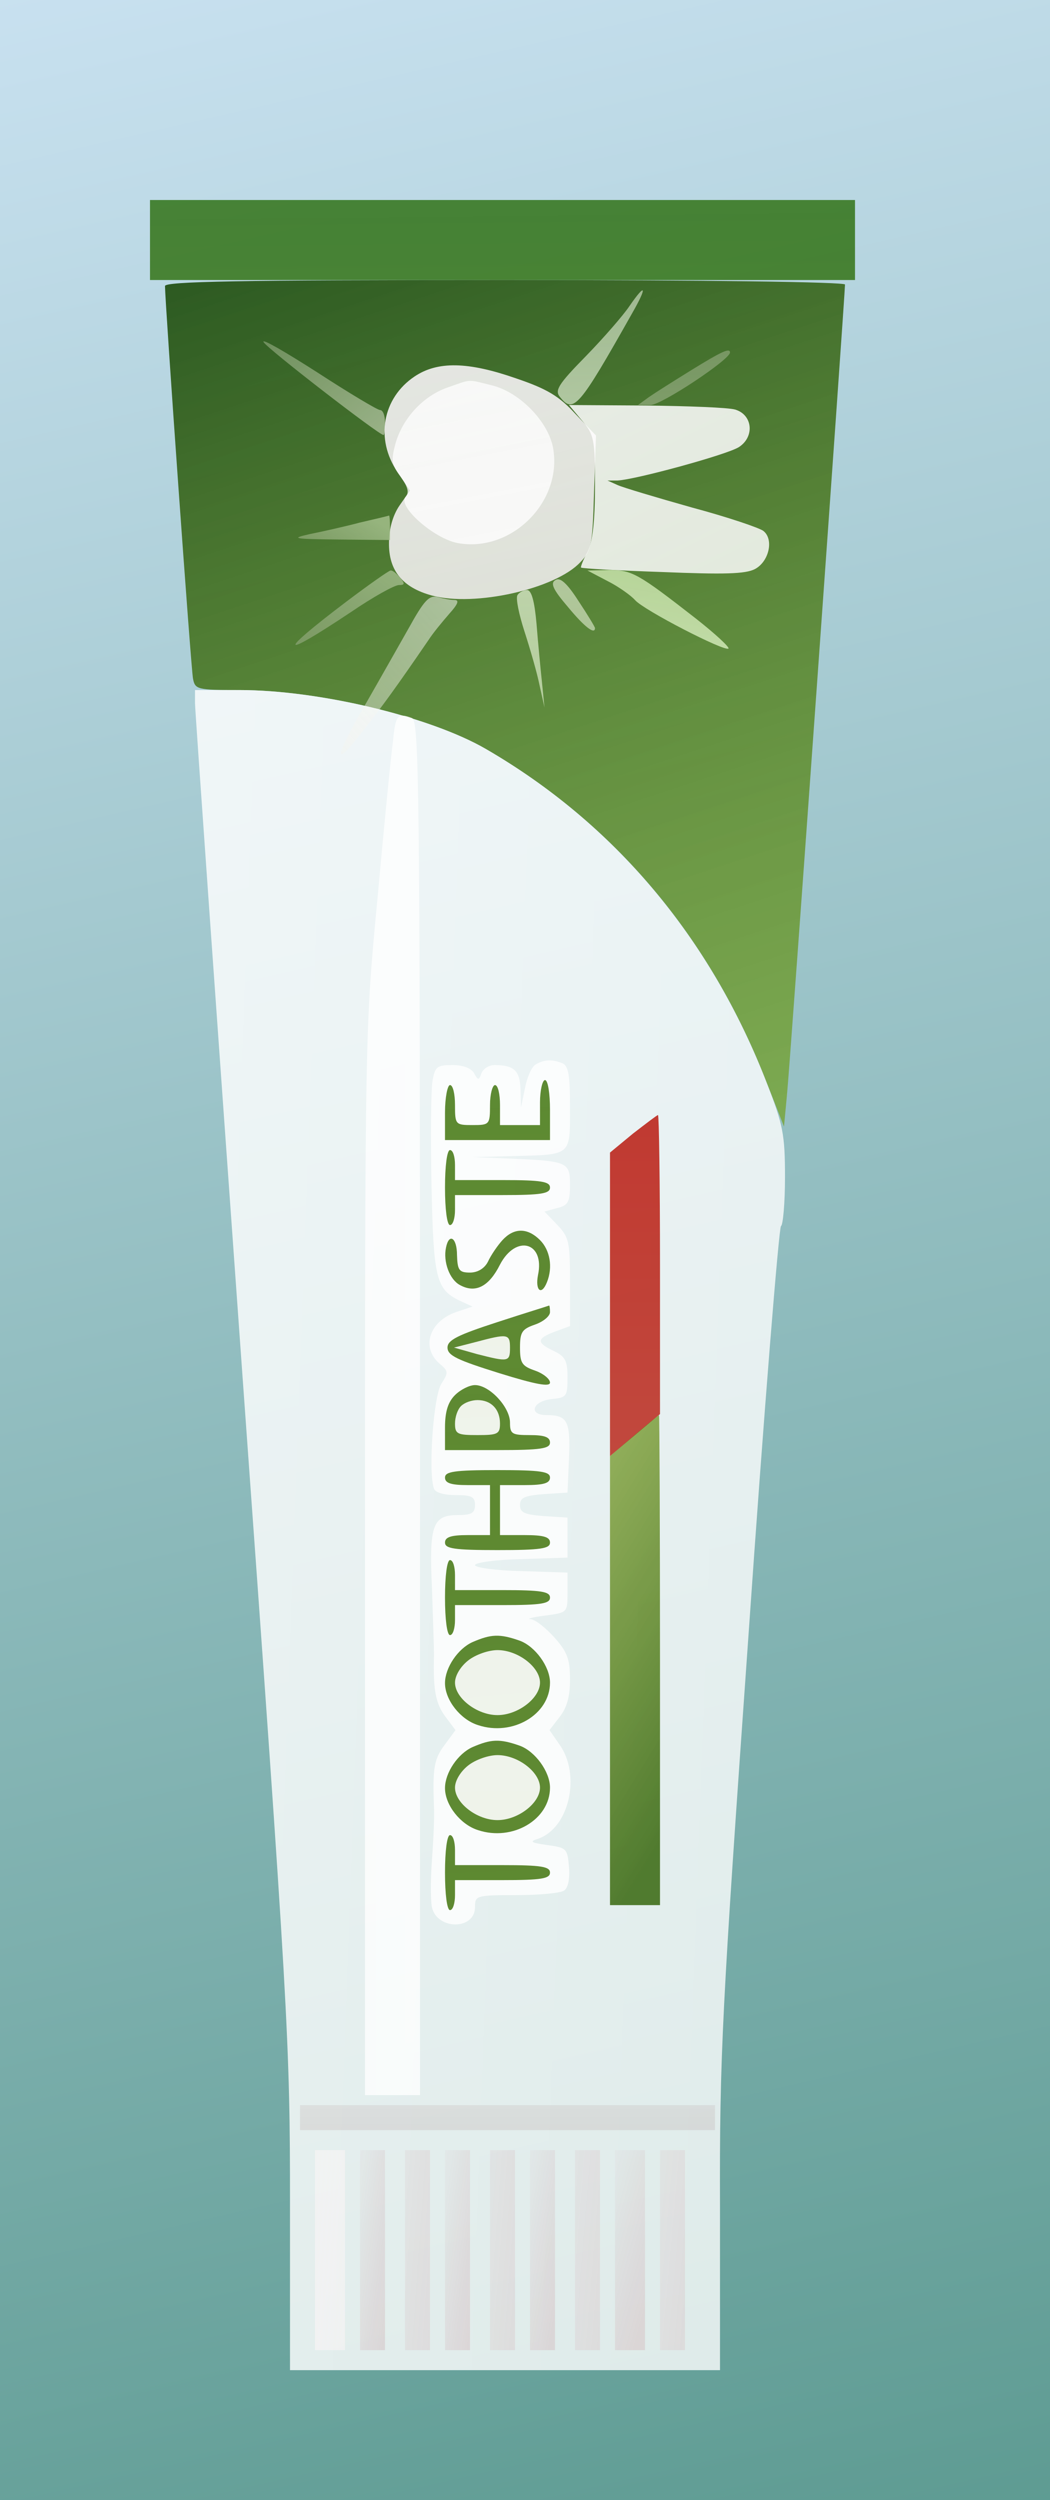 <?xml version="1.0" standalone="no"?><!DOCTYPE svg PUBLIC "-//W3C//DTD SVG 20010904//EN" "http://www.w3.org/TR/2001/REC-SVG-20010904/DTD/svg10.dtd"><svg version="1.0" xmlns="http://www.w3.org/2000/svg" width="210pt" height="500pt" viewBox="0 0 210 500" preserveAspectRatio="xMidYMid meet"><rect x="0" y="0" width="210" height="500" fill="#333333" stroke="none"/><defs><linearGradient id="linear-gradient-1-1" x1="0.00%" y1="100.00%" x2="10.55%" y2="-8.73%"><stop offset="0%" style="stop-color:rgb(201,226,241);stop-opacity:0.990" /><stop offset="100%" style="stop-color:rgb(94,156,147);stop-opacity:0.990" /></linearGradient><linearGradient id="linear-gradient-2-1" x1="0.00%" y1="100.00%" x2="77.33%" y2="-784.21%"><stop offset="0%" style="stop-color:rgb(33,103,0);stop-opacity:0.766" /><stop offset="100%" style="stop-color:rgb(76,121,3);stop-opacity:0.790" /></linearGradient><linearGradient id="linear-gradient-2-2" x1="0.00%" y1="100.00%" x2="42.94%" y2="-57.33%"><stop offset="0%" style="stop-color:rgb(20,68,0);stop-opacity:0.854" /><stop offset="100%" style="stop-color:rgb(138,185,2);stop-opacity:0.498" /></linearGradient><linearGradient id="linear-gradient-2-3" x1="0.00%" y1="100.00%" x2="113.37%" y2="87.80%"><stop offset="0%" style="stop-color:rgb(255,255,255);stop-opacity:0.821" /><stop offset="100%" style="stop-color:rgb(255,255,255);stop-opacity:0.783" /></linearGradient><linearGradient id="linear-gradient-3-1" x1="0.00%" y1="100.00%" x2="0.00%" y2="-0.00%"><stop offset="0%" style="stop-color:rgb(189,208,175);stop-opacity:0.764" /><stop offset="100%" style="stop-color:rgb(201,220,188);stop-opacity:0.812" /></linearGradient><linearGradient id="linear-gradient-3-2" x1="0.00%" y1="100.00%" x2="101.25%" y2="12.53%"><stop offset="0%" style="stop-color:rgb(229,235,208);stop-opacity:0.321" /><stop offset="100%" style="stop-color:rgb(255,255,241);stop-opacity:0.452" /></linearGradient><linearGradient id="linear-gradient-3-3" x1="0.00%" y1="100.00%" x2="0.00%" y2="-0.00%"><stop offset="0%" style="stop-color:rgb(133,160,113);stop-opacity:0.784" /><stop offset="100%" style="stop-color:rgb(139,166,119);stop-opacity:0.808" /></linearGradient><linearGradient id="linear-gradient-3-4" x1="0.00%" y1="100.00%" x2="31.42%" y2="-60.92%"><stop offset="0%" style="stop-color:rgb(255,250,255);stop-opacity:0.864" /><stop offset="100%" style="stop-color:rgb(255,247,255);stop-opacity:0.780" /></linearGradient><linearGradient id="linear-gradient-3-5" x1="0.00%" y1="100.00%" x2="89.41%" y2="-49.34%"><stop offset="0%" style="stop-color:rgb(255,254,255);stop-opacity:0.869" /><stop offset="100%" style="stop-color:rgb(255,254,255);stop-opacity:0.820" /></linearGradient><linearGradient id="linear-gradient-3-6" x1="0.00%" y1="0.00%" x2="100.34%" y2="39.77%"><stop offset="0%" style="stop-color:rgb(141,167,117);stop-opacity:0.718" /><stop offset="100%" style="stop-color:rgb(166,193,142);stop-opacity:0.819" /></linearGradient><linearGradient id="linear-gradient-3-7" x1="0.00%" y1="0.00%" x2="100.12%" y2="98.60%"><stop offset="0%" style="stop-color:rgb(133,158,111);stop-opacity:0.721" /><stop offset="100%" style="stop-color:rgb(162,188,140);stop-opacity:0.835" /></linearGradient><linearGradient id="linear-gradient-3-8" x1="0.00%" y1="0.00%" x2="70.54%" y2="241.79%"><stop offset="0%" style="stop-color:rgb(213,235,189);stop-opacity:0.847" /><stop offset="100%" style="stop-color:rgb(192,225,156);stop-opacity:0.771" /></linearGradient><linearGradient id="linear-gradient-3-9" x1="0.00%" y1="100.00%" x2="7.72%" y2="-22.84%"><stop offset="0%" style="stop-color:rgb(199,216,180);stop-opacity:0.810" /><stop offset="100%" style="stop-color:rgb(193,212,173);stop-opacity:0.790" /></linearGradient><linearGradient id="linear-gradient-3-10" x1="0.00%" y1="100.00%" x2="0.00%" y2="-0.00%"><stop offset="0%" style="stop-color:rgb(212,229,195);stop-opacity:0.818" /><stop offset="100%" style="stop-color:rgb(204,224,183);stop-opacity:0.781" /></linearGradient><linearGradient id="linear-gradient-3-11" x1="0.00%" y1="0.00%" x2="92.71%" y2="117.62%"><stop offset="0%" style="stop-color:rgb(244,243,235);stop-opacity:0.388" /><stop offset="100%" style="stop-color:rgb(255,255,255);stop-opacity:0.524" /></linearGradient><linearGradient id="linear-gradient-3-12" x1="0.00%" y1="100.00%" x2="243.62%" y2="96.13%"><stop offset="0%" style="stop-color:rgb(255,255,255);stop-opacity:0.779" /><stop offset="100%" style="stop-color:rgb(255,255,255);stop-opacity:0.816" /></linearGradient><linearGradient id="linear-gradient-3-13" x1="0.00%" y1="100.00%" x2="115.84%" y2="97.02%"><stop offset="0%" style="stop-color:rgb(255,255,255);stop-opacity:0.800" /><stop offset="100%" style="stop-color:rgb(255,255,255);stop-opacity:0.800" /></linearGradient><linearGradient id="linear-gradient-3-14" x1="0.00%" y1="100.00%" x2="0.00%" y2="0.00%"><stop offset="0%" style="stop-color:rgb(182,12,0);stop-opacity:0.798" /><stop offset="100%" style="stop-color:rgb(184,30,17);stop-opacity:0.801" /></linearGradient><linearGradient id="linear-gradient-3-15" x1="0.00%" y1="100.00%" x2="16.62%" y2="-0.96%"><stop offset="0%" style="stop-color:rgb(97,137,0);stop-opacity:0.612" /><stop offset="100%" style="stop-color:rgb(46,96,3);stop-opacity:0.812" /></linearGradient><linearGradient id="linear-gradient-3-16" x1="0.00%" y1="100.00%" x2="1.98%" y2="-417.54%"><stop offset="0%" style="stop-color:rgb(85,1,2);stop-opacity:0.067" /><stop offset="100%" style="stop-color:rgb(83,0,0);stop-opacity:0.130" /></linearGradient><linearGradient id="linear-gradient-3-17" x1="0.00%" y1="100.00%" x2="161.92%" y2="20.96%"><stop offset="0%" style="stop-color:rgb(255,247,248);stop-opacity:0.498" /><stop offset="100%" style="stop-color:rgb(255,246,247);stop-opacity:0.448" /></linearGradient><linearGradient id="linear-gradient-3-18" x1="0.00%" y1="100.00%" x2="91.18%" y2="-0.97%"><stop offset="0%" style="stop-color:rgb(150,17,38);stop-opacity:0.023" /><stop offset="100%" style="stop-color:rgb(153,16,38);stop-opacity:0.107" /></linearGradient><linearGradient id="linear-gradient-3-19" x1="0.00%" y1="100.00%" x2="156.65%" y2="12.28%"><stop offset="0%" style="stop-color:rgb(172,33,51);stop-opacity:0.049" /><stop offset="100%" style="stop-color:rgb(177,32,51);stop-opacity:0.088" /></linearGradient><linearGradient id="linear-gradient-3-20" x1="0.00%" y1="100.00%" x2="90.22%" y2="-1.06%"><stop offset="0%" style="stop-color:rgb(154,4,26);stop-opacity:0.021" /><stop offset="100%" style="stop-color:rgb(157,2,25);stop-opacity:0.098" /></linearGradient><linearGradient id="linear-gradient-3-21" x1="0.00%" y1="100.00%" x2="149.61%" y2="10.01%"><stop offset="0%" style="stop-color:rgb(175,30,52);stop-opacity:0.048" /><stop offset="100%" style="stop-color:rgb(180,29,52);stop-opacity:0.085" /></linearGradient><linearGradient id="linear-gradient-3-22" x1="0.00%" y1="100.00%" x2="72.01%" y2="-2.39%"><stop offset="0%" style="stop-color:rgb(161,9,34);stop-opacity:0.020" /><stop offset="100%" style="stop-color:rgb(164,7,33);stop-opacity:0.098" /></linearGradient><linearGradient id="linear-gradient-3-23" x1="0.00%" y1="100.00%" x2="141.04%" y2="7.61%"><stop offset="0%" style="stop-color:rgb(181,25,48);stop-opacity:0.046" /><stop offset="100%" style="stop-color:rgb(186,24,47);stop-opacity:0.081" /></linearGradient><linearGradient id="linear-gradient-3-24" x1="0.00%" y1="100.00%" x2="57.03%" y2="-3.90%"><stop offset="0%" style="stop-color:rgb(166,5,26);stop-opacity:0.018" /><stop offset="100%" style="stop-color:rgb(170,3,25);stop-opacity:0.094" /></linearGradient><linearGradient id="linear-gradient-3-25" x1="0.00%" y1="100.00%" x2="132.99%" y2="5.65%"><stop offset="0%" style="stop-color:rgb(186,23,47);stop-opacity:0.044" /><stop offset="100%" style="stop-color:rgb(192,21,47);stop-opacity:0.077" /></linearGradient><linearGradient id="linear-gradient-4-1" x1="0.00%" y1="100.00%" x2="33.06%" y2="-72.66%"><stop offset="0%" style="stop-color:rgb(253,253,253);stop-opacity:0.787" /><stop offset="100%" style="stop-color:rgb(255,255,255);stop-opacity:0.812" /></linearGradient><linearGradient id="linear-gradient-4-2" x1="0.00%" y1="100.00%" x2="6.71%" y2="-62.55%"><stop offset="0%" style="stop-color:rgb(53,108,0);stop-opacity:0.799" /><stop offset="100%" style="stop-color:rgb(57,111,0);stop-opacity:0.809" /></linearGradient><linearGradient id="linear-gradient-4-3" x1="0.00%" y1="100.00%" x2="3.88%" y2="-30.61%"><stop offset="0%" style="stop-color:rgb(54,108,0);stop-opacity:0.800" /><stop offset="100%" style="stop-color:rgb(57,111,0);stop-opacity:0.810" /></linearGradient><linearGradient id="linear-gradient-4-4" x1="0.00%" y1="100.00%" x2="5.38%" y2="-53.76%"><stop offset="0%" style="stop-color:rgb(54,108,0);stop-opacity:0.800" /><stop offset="100%" style="stop-color:rgb(57,111,0);stop-opacity:0.809" /></linearGradient><linearGradient id="linear-gradient-4-5" x1="0.00%" y1="100.00%" x2="15.00%" y2="-65.31%"><stop offset="0%" style="stop-color:rgb(54,108,0);stop-opacity:0.795" /><stop offset="100%" style="stop-color:rgb(57,111,0);stop-opacity:0.809" /></linearGradient><linearGradient id="linear-gradient-4-6" x1="0.00%" y1="100.00%" x2="7.21%" y2="-58.95%"><stop offset="0%" style="stop-color:rgb(54,109,0);stop-opacity:0.797" /><stop offset="100%" style="stop-color:rgb(57,111,0);stop-opacity:0.808" /></linearGradient><linearGradient id="linear-gradient-4-7" x1="0.00%" y1="100.00%" x2="14.94%" y2="-70.70%"><stop offset="0%" style="stop-color:rgb(54,108,0);stop-opacity:0.801" /><stop offset="100%" style="stop-color:rgb(57,111,0);stop-opacity:0.808" /></linearGradient><linearGradient id="linear-gradient-4-8" x1="0.00%" y1="100.00%" x2="6.67%" y2="-45.78%"><stop offset="0%" style="stop-color:rgb(54,108,0);stop-opacity:0.800" /><stop offset="100%" style="stop-color:rgb(57,111,0);stop-opacity:0.809" /></linearGradient><linearGradient id="linear-gradient-4-9" x1="0.00%" y1="100.00%" x2="16.48%" y2="-59.27%"><stop offset="0%" style="stop-color:rgb(54,108,0);stop-opacity:0.798" /><stop offset="100%" style="stop-color:rgb(57,111,0);stop-opacity:0.806" /></linearGradient><linearGradient id="linear-gradient-4-10" x1="0.00%" y1="100.00%" x2="17.55%" y2="-61.47%"><stop offset="0%" style="stop-color:rgb(54,108,0);stop-opacity:0.798" /><stop offset="100%" style="stop-color:rgb(57,111,0);stop-opacity:0.806" /></linearGradient><linearGradient id="linear-gradient-4-11" x1="0.00%" y1="100.00%" x2="9.17%" y2="-56.90%"><stop offset="0%" style="stop-color:rgb(54,108,0);stop-opacity:0.800" /><stop offset="100%" style="stop-color:rgb(57,111,0);stop-opacity:0.809" /></linearGradient><linearGradient id="linear-gradient-5-1" x1="0.00%" y1="100.00%" x2="0.27%" y2="-5.77%"><stop offset="0%" style="stop-color:rgb(255,255,255);stop-opacity:0.898" /><stop offset="100%" style="stop-color:rgb(255,255,255);stop-opacity:0.903" /></linearGradient><linearGradient id="linear-gradient-5-2" x1="0.00%" y1="100.00%" x2="3.82%" y2="-25.86%"><stop offset="0%" style="stop-color:rgb(255,255,255);stop-opacity:0.898" /><stop offset="100%" style="stop-color:rgb(255,255,255);stop-opacity:0.903" /></linearGradient><linearGradient id="linear-gradient-5-3" x1="0.00%" y1="100.00%" x2="2.91%" y2="-21.72%"><stop offset="0%" style="stop-color:rgb(255,255,255);stop-opacity:0.901" /><stop offset="100%" style="stop-color:rgb(255,255,255);stop-opacity:0.901" /></linearGradient><linearGradient id="linear-gradient-5-4" x1="0.00%" y1="100.00%" x2="1.57%" y2="-12.84%"><stop offset="0%" style="stop-color:rgb(255,255,255);stop-opacity:0.901" /><stop offset="100%" style="stop-color:rgb(255,255,255);stop-opacity:0.899" /></linearGradient></defs><g id="layer-1"><path d="M0 2500 l0 -2500 1050 0 1050 0 0 2500 0 2500 -1050 0 -1050 0 0 -2500z" fill="url(#linear-gradient-1-1)" id="region-1-1" transform="translate(0,500) scale(0.1,-0.1)"/></g><g id="layer-2"><path d="M300 4520 l0 -80 705 0 705 0 0 80 0 80 -705 0 -705 0 0 -80z" fill="url(#linear-gradient-2-1)" id="region-2-1" transform="translate(0,500) scale(0.1,-0.1)"/><path d="M330 4428 c0 -32 52 -766 56 -785 4 -22 9 -23 93 -23 158 0 381 -53 493 -118 255 -148 446 -373 559 -661 l37 -94 6 64 c6 59 116 1599 116 1620 0 5 -276 9 -680 9 -537 0 -680 -3 -680 -12z" fill="url(#linear-gradient-2-2)" id="region-2-2" transform="translate(0,500) scale(0.1,-0.1)"/><path d="M390 3594 c0 -14 43 -620 95 -1346 92 -1275 95 -1331 95 -1654 l0 -334 430 0 430 0 0 328 c-1 300 4 394 57 1142 31 448 61 817 65 818 4 2 8 46 8 98 0 85 -4 105 -36 187 -112 290 -305 520 -562 669 -112 65 -335 118 -493 118 l-89 0 0 -26z" fill="url(#linear-gradient-2-3)" id="region-2-3" transform="translate(0,500) scale(0.1,-0.1)"/></g><g id="layer-3"><path d="M1259 4388 c-12 -18 -51 -63 -87 -100 -56 -57 -63 -69 -52 -82 27 -34 38 -21 144 167 31 54 28 63 -5 15z" fill="url(#linear-gradient-3-1)" id="region-3-1" transform="translate(0,500) scale(0.1,-0.1)"/><path d="M527 4316 c7 -13 231 -186 240 -186 2 0 3 11 3 25 0 14 -4 25 -10 25 -5 0 -62 34 -125 75 -64 41 -112 69 -108 61z" fill="url(#linear-gradient-3-2)" id="region-3-2" transform="translate(0,500) scale(0.1,-0.1)"/><path d="M1383 4260 c-34 -21 -72 -45 -85 -54 l-22 -16 25 0 c22 0 159 91 159 105 0 10 -17 2 -77 -35z" fill="url(#linear-gradient-3-3)" id="region-3-3" transform="translate(0,500) scale(0.1,-0.1)"/><path d="M829 4247 c-64 -43 -79 -125 -34 -191 l25 -37 -21 -30 c-13 -19 -21 -46 -21 -74 -1 -56 27 -90 86 -106 85 -23 247 13 297 67 22 23 24 35 27 139 l4 114 -41 43 c-32 35 -56 50 -118 71 -97 34 -158 35 -204 4z" fill="url(#linear-gradient-3-4)" id="region-3-4" transform="translate(0,500) scale(0.1,-0.1)"/><path d="M1164 4159 c24 -28 26 -37 26 -132 0 -71 -5 -111 -15 -131 -9 -16 -14 -30 -13 -31 2 -2 75 -6 163 -9 123 -5 166 -4 185 6 28 15 38 59 17 76 -7 6 -72 28 -143 47 -71 20 -138 40 -149 45 l-20 9 20 0 c37 2 220 52 243 67 32 21 27 65 -8 75 -14 4 -94 7 -178 8 l-154 1 26 -31z" fill="url(#linear-gradient-3-5)" id="region-3-5" transform="translate(0,500) scale(0.1,-0.1)"/><path d="M720 3955 c-30 -8 -75 -18 -100 -23 -40 -9 -34 -10 58 -11 l102 -1 0 25 c0 14 -1 25 -2 24 -2 -1 -28 -7 -58 -14z" fill="url(#linear-gradient-3-6)" id="region-3-6" transform="translate(0,500) scale(0.1,-0.1)"/><path d="M693 3797 c-140 -106 -135 -117 9 -21 44 30 87 54 96 54 12 0 12 3 2 15 -7 8 -15 15 -19 14 -3 0 -43 -28 -88 -62z" fill="url(#linear-gradient-3-7)" id="region-3-7" transform="translate(0,500) scale(0.1,-0.1)"/><path d="M1215 3838 c22 -11 47 -29 55 -38 17 -20 180 -104 187 -97 2 3 -26 29 -64 59 -118 92 -129 98 -175 98 l-43 -1 40 -21z" fill="url(#linear-gradient-3-8)" id="region-3-8" transform="translate(0,500) scale(0.1,-0.1)"/><path d="M1111 3840 c-11 -6 -5 -19 25 -54 33 -40 54 -56 54 -42 0 2 -15 27 -33 54 -23 36 -37 48 -46 42z" fill="url(#linear-gradient-3-9)" id="region-3-9" transform="translate(0,500) scale(0.1,-0.1)"/><path d="M1035 3810 c-4 -6 3 -39 14 -73 11 -34 25 -82 30 -107 l10 -45 -5 50 c-3 28 -8 80 -11 118 -4 45 -10 67 -19 67 -7 0 -16 -5 -19 -10z" fill="url(#linear-gradient-3-10)" id="region-3-10" transform="translate(0,500) scale(0.1,-0.1)"/><path d="M817 3743 c-21 -37 -60 -106 -87 -153 -62 -106 -64 -130 -5 -53 40 51 67 88 132 183 9 14 28 37 42 53 17 19 20 27 10 27 -8 0 -23 3 -34 6 -17 4 -27 -7 -58 -63z" fill="url(#linear-gradient-3-11)" id="region-3-11" transform="translate(0,500) scale(0.1,-0.1)"/><path d="M786 3518 c-4 -29 -18 -171 -31 -315 -25 -261 -25 -271 -25 -1328 l0 -1065 55 0 55 0 0 1374 c0 1244 -2 1374 -16 1380 -29 11 -33 6 -38 -46z" fill="url(#linear-gradient-3-12)" id="region-3-12" transform="translate(0,500) scale(0.1,-0.1)"/><path d="M1071 2871 c-8 -5 -17 -26 -21 -47 l-8 -39 -1 36 c-1 38 -13 49 -52 49 -11 0 -22 -7 -26 -16 -5 -15 -7 -15 -15 0 -6 10 -22 16 -43 16 -31 0 -35 -3 -40 -32 -3 -18 -4 -112 -2 -208 4 -187 9 -208 56 -231 l26 -12 -33 -11 c-54 -19 -70 -71 -33 -103 18 -15 18 -18 4 -40 -16 -23 -27 -179 -15 -210 2 -8 21 -13 43 -13 32 0 39 -3 39 -20 0 -16 -7 -20 -35 -20 -50 0 -57 -21 -51 -148 2 -59 4 -118 4 -132 -2 -68 3 -96 22 -122 l21 -28 -22 -30 c-21 -28 -24 -46 -21 -125 1 -16 -1 -63 -4 -103 -3 -41 -3 -84 0 -97 11 -45 86 -45 86 1 0 23 2 24 83 24 45 0 88 4 95 9 8 5 12 23 10 47 -3 37 -5 39 -43 44 -34 5 -37 7 -18 13 62 22 85 128 42 188 l-20 29 20 26 c15 19 21 41 21 75 0 40 -5 55 -31 84 -17 19 -38 36 -48 37 -9 0 4 4 29 7 45 6 45 6 45 46 l0 40 -92 3 c-51 1 -93 7 -93 12 0 5 42 11 93 12 l92 3 0 40 0 40 -47 3 c-39 3 -48 7 -48 22 0 15 9 19 48 22 l47 3 3 69 c3 74 -3 86 -45 86 -37 0 -28 28 10 32 30 3 32 5 32 43 0 33 -4 42 -27 53 -36 17 -35 25 2 39 l30 11 0 88 c0 81 -2 90 -26 115 l-25 26 25 7 c22 5 26 12 26 46 0 46 -4 48 -120 53 l-75 3 82 2 c117 3 113 0 113 97 0 66 -3 84 -16 89 -21 8 -36 7 -53 -3z" fill="url(#linear-gradient-3-13)" id="region-3-13" transform="translate(0,500) scale(0.1,-0.1)"/><path d="M1266 2733 l-46 -38 0 -303 0 -304 50 42 50 42 0 299 c0 164 -2 299 -4 299 -2 0 -24 -17 -50 -37z" fill="url(#linear-gradient-3-14)" id="region-3-14" transform="translate(0,500) scale(0.1,-0.1)"/><path d="M1268 2129 l-48 -41 0 -449 0 -449 50 0 50 0 0 490 c0 270 -1 490 -2 490 -2 -1 -24 -19 -50 -41z" fill="url(#linear-gradient-3-15)" id="region-3-15" transform="translate(0,500) scale(0.1,-0.1)"/><path d="M600 765 l0 -25 415 0 415 0 0 25 0 25 -415 0 -415 0 0 -25z" fill="url(#linear-gradient-3-16)" id="region-3-16" transform="translate(0,500) scale(0.1,-0.1)"/><path d="M630 500 l0 -200 30 0 30 0 0 200 0 200 -30 0 -30 0 0 -200z" fill="url(#linear-gradient-3-17)" id="region-3-17" transform="translate(0,500) scale(0.1,-0.1)"/><path d="M720 500 l0 -200 25 0 25 0 0 200 0 200 -25 0 -25 0 0 -200z" fill="url(#linear-gradient-3-18)" id="region-3-18" transform="translate(0,500) scale(0.1,-0.1)"/><path d="M810 500 l0 -200 25 0 25 0 0 200 0 200 -25 0 -25 0 0 -200z" fill="url(#linear-gradient-3-19)" id="region-3-19" transform="translate(0,500) scale(0.1,-0.1)"/><path d="M890 500 l0 -200 25 0 25 0 0 200 0 200 -25 0 -25 0 0 -200z" fill="url(#linear-gradient-3-20)" id="region-3-20" transform="translate(0,500) scale(0.1,-0.1)"/><path d="M980 500 l0 -200 25 0 25 0 0 200 0 200 -25 0 -25 0 0 -200z" fill="url(#linear-gradient-3-21)" id="region-3-21" transform="translate(0,500) scale(0.1,-0.1)"/><path d="M1060 500 l0 -200 25 0 25 0 0 200 0 200 -25 0 -25 0 0 -200z" fill="url(#linear-gradient-3-22)" id="region-3-22" transform="translate(0,500) scale(0.1,-0.1)"/><path d="M1150 500 l0 -200 25 0 25 0 0 200 0 200 -25 0 -25 0 0 -200z" fill="url(#linear-gradient-3-23)" id="region-3-23" transform="translate(0,500) scale(0.1,-0.1)"/><path d="M1230 500 l0 -200 30 0 30 0 0 200 0 200 -30 0 -30 0 0 -200z" fill="url(#linear-gradient-3-24)" id="region-3-24" transform="translate(0,500) scale(0.1,-0.1)"/><path d="M1320 500 l0 -200 25 0 25 0 0 200 0 200 -25 0 -25 0 0 -200z" fill="url(#linear-gradient-3-25)" id="region-3-25" transform="translate(0,500) scale(0.1,-0.1)"/></g><g id="layer-4"><path d="M895 4225 c-49 -17 -90 -62 -104 -112 -9 -33 -8 -42 10 -66 15 -21 18 -32 10 -41 -16 -19 57 -83 104 -92 108 -20 211 83 191 191 -10 52 -66 110 -121 124 -52 13 -41 13 -90 -4z" fill="url(#linear-gradient-4-1)" id="region-4-1" transform="translate(0,500) scale(0.1,-0.1)"/><path d="M1080 2795 l0 -45 -40 0 -40 0 0 40 c0 22 -4 40 -10 40 -5 0 -10 -18 -10 -40 0 -39 -1 -40 -35 -40 -34 0 -35 1 -35 40 0 22 -4 40 -10 40 -5 0 -10 -25 -10 -55 l0 -55 105 0 105 0 0 60 c0 33 -4 60 -10 60 -5 0 -10 -20 -10 -45z" fill="url(#linear-gradient-4-2)" id="region-4-2" transform="translate(0,500) scale(0.1,-0.1)"/><path d="M890 2625 c0 -43 4 -75 10 -75 6 0 10 14 10 30 l0 30 95 0 c78 0 95 3 95 15 0 12 -17 15 -95 15 l-95 0 0 30 c0 17 -4 30 -10 30 -6 0 -10 -32 -10 -75z" fill="url(#linear-gradient-4-3)" id="region-4-3" transform="translate(0,500) scale(0.1,-0.1)"/><path d="M1005 2520 c-10 -11 -23 -30 -29 -43 -7 -14 -21 -22 -36 -22 -22 0 -25 5 -26 35 0 35 -16 45 -22 15 -6 -28 7 -64 28 -75 31 -17 58 -3 80 41 32 61 90 45 76 -21 -6 -31 7 -42 18 -14 12 30 6 64 -14 84 -25 25 -52 25 -75 0z" fill="url(#linear-gradient-4-4)" id="region-4-4" transform="translate(0,500) scale(0.1,-0.1)"/><path d="M995 2356 c-80 -26 -100 -36 -100 -51 0 -16 20 -25 103 -51 74 -23 102 -28 102 -19 0 7 -13 18 -30 24 -26 9 -30 15 -30 46 0 31 4 37 30 46 17 6 30 17 30 25 0 8 -1 14 -2 13 -2 -1 -48 -15 -103 -33z" fill="url(#linear-gradient-4-5)" id="region-4-5" transform="translate(0,500) scale(0.1,-0.1)"/><path d="M910 2210 c-14 -14 -20 -33 -20 -65 l0 -45 105 0 c87 0 105 3 105 15 0 11 -11 15 -40 15 -36 0 -40 2 -40 25 0 31 -41 75 -70 75 -11 0 -29 -9 -40 -20z" fill="url(#linear-gradient-4-6)" id="region-4-6" transform="translate(0,500) scale(0.1,-0.1)"/><path d="M890 2045 c0 -11 12 -15 45 -15 l45 0 0 -50 0 -50 -45 0 c-33 0 -45 -4 -45 -15 0 -12 18 -15 105 -15 87 0 105 3 105 15 0 11 -12 15 -50 15 l-50 0 0 50 0 50 50 0 c38 0 50 4 50 15 0 12 -18 15 -105 15 -87 0 -105 -3 -105 -15z" fill="url(#linear-gradient-4-7)" id="region-4-7" transform="translate(0,500) scale(0.1,-0.1)"/><path d="M890 1805 c0 -43 4 -75 10 -75 6 0 10 14 10 30 l0 30 95 0 c78 0 95 3 95 15 0 12 -17 15 -95 15 l-95 0 0 30 c0 17 -4 30 -10 30 -6 0 -10 -32 -10 -75z" fill="url(#linear-gradient-4-8)" id="region-4-8" transform="translate(0,500) scale(0.1,-0.1)"/><path d="M945 1716 c-29 -13 -55 -51 -55 -82 0 -34 31 -73 66 -84 69 -23 144 21 144 85 0 32 -30 73 -61 84 -40 14 -57 13 -94 -3z" fill="url(#linear-gradient-4-9)" id="region-4-9" transform="translate(0,500) scale(0.1,-0.1)"/><path d="M945 1506 c-29 -13 -55 -51 -55 -82 0 -34 31 -73 66 -84 69 -23 144 21 144 85 0 32 -30 73 -61 84 -40 14 -57 13 -94 -3z" fill="url(#linear-gradient-4-10)" id="region-4-10" transform="translate(0,500) scale(0.1,-0.1)"/><path d="M890 1255 c0 -43 4 -75 10 -75 6 0 10 14 10 30 l0 30 95 0 c78 0 95 3 95 15 0 12 -17 15 -95 15 l-95 0 0 30 c0 17 -4 30 -10 30 -6 0 -10 -32 -10 -75z" fill="url(#linear-gradient-4-11)" id="region-4-11" transform="translate(0,500) scale(0.1,-0.1)"/></g><g id="layer-5"><path d="M951 2316 l-43 -11 46 -13 c63 -16 66 -16 66 13 0 28 -5 28 -69 11z" fill="url(#linear-gradient-5-1)" id="region-5-1" transform="translate(0,500) scale(0.1,-0.1)"/><path d="M922 2188 c-7 -7 -12 -22 -12 -35 0 -21 5 -23 45 -23 40 0 45 2 45 23 0 29 -18 47 -45 47 -12 0 -26 -5 -33 -12z" fill="url(#linear-gradient-5-2)" id="region-5-2" transform="translate(0,500) scale(0.1,-0.1)"/><path d="M936 1679 c-15 -12 -26 -30 -26 -44 0 -31 44 -65 85 -65 41 0 85 34 85 65 0 31 -44 65 -85 65 -18 0 -44 -9 -59 -21z" fill="url(#linear-gradient-5-3)" id="region-5-3" transform="translate(0,500) scale(0.1,-0.1)"/><path d="M936 1469 c-15 -12 -26 -30 -26 -44 0 -31 44 -65 85 -65 41 0 85 34 85 65 0 31 -44 65 -85 65 -18 0 -44 -9 -59 -21z" fill="url(#linear-gradient-5-4)" id="region-5-4" transform="translate(0,500) scale(0.1,-0.1)"/></g></svg>